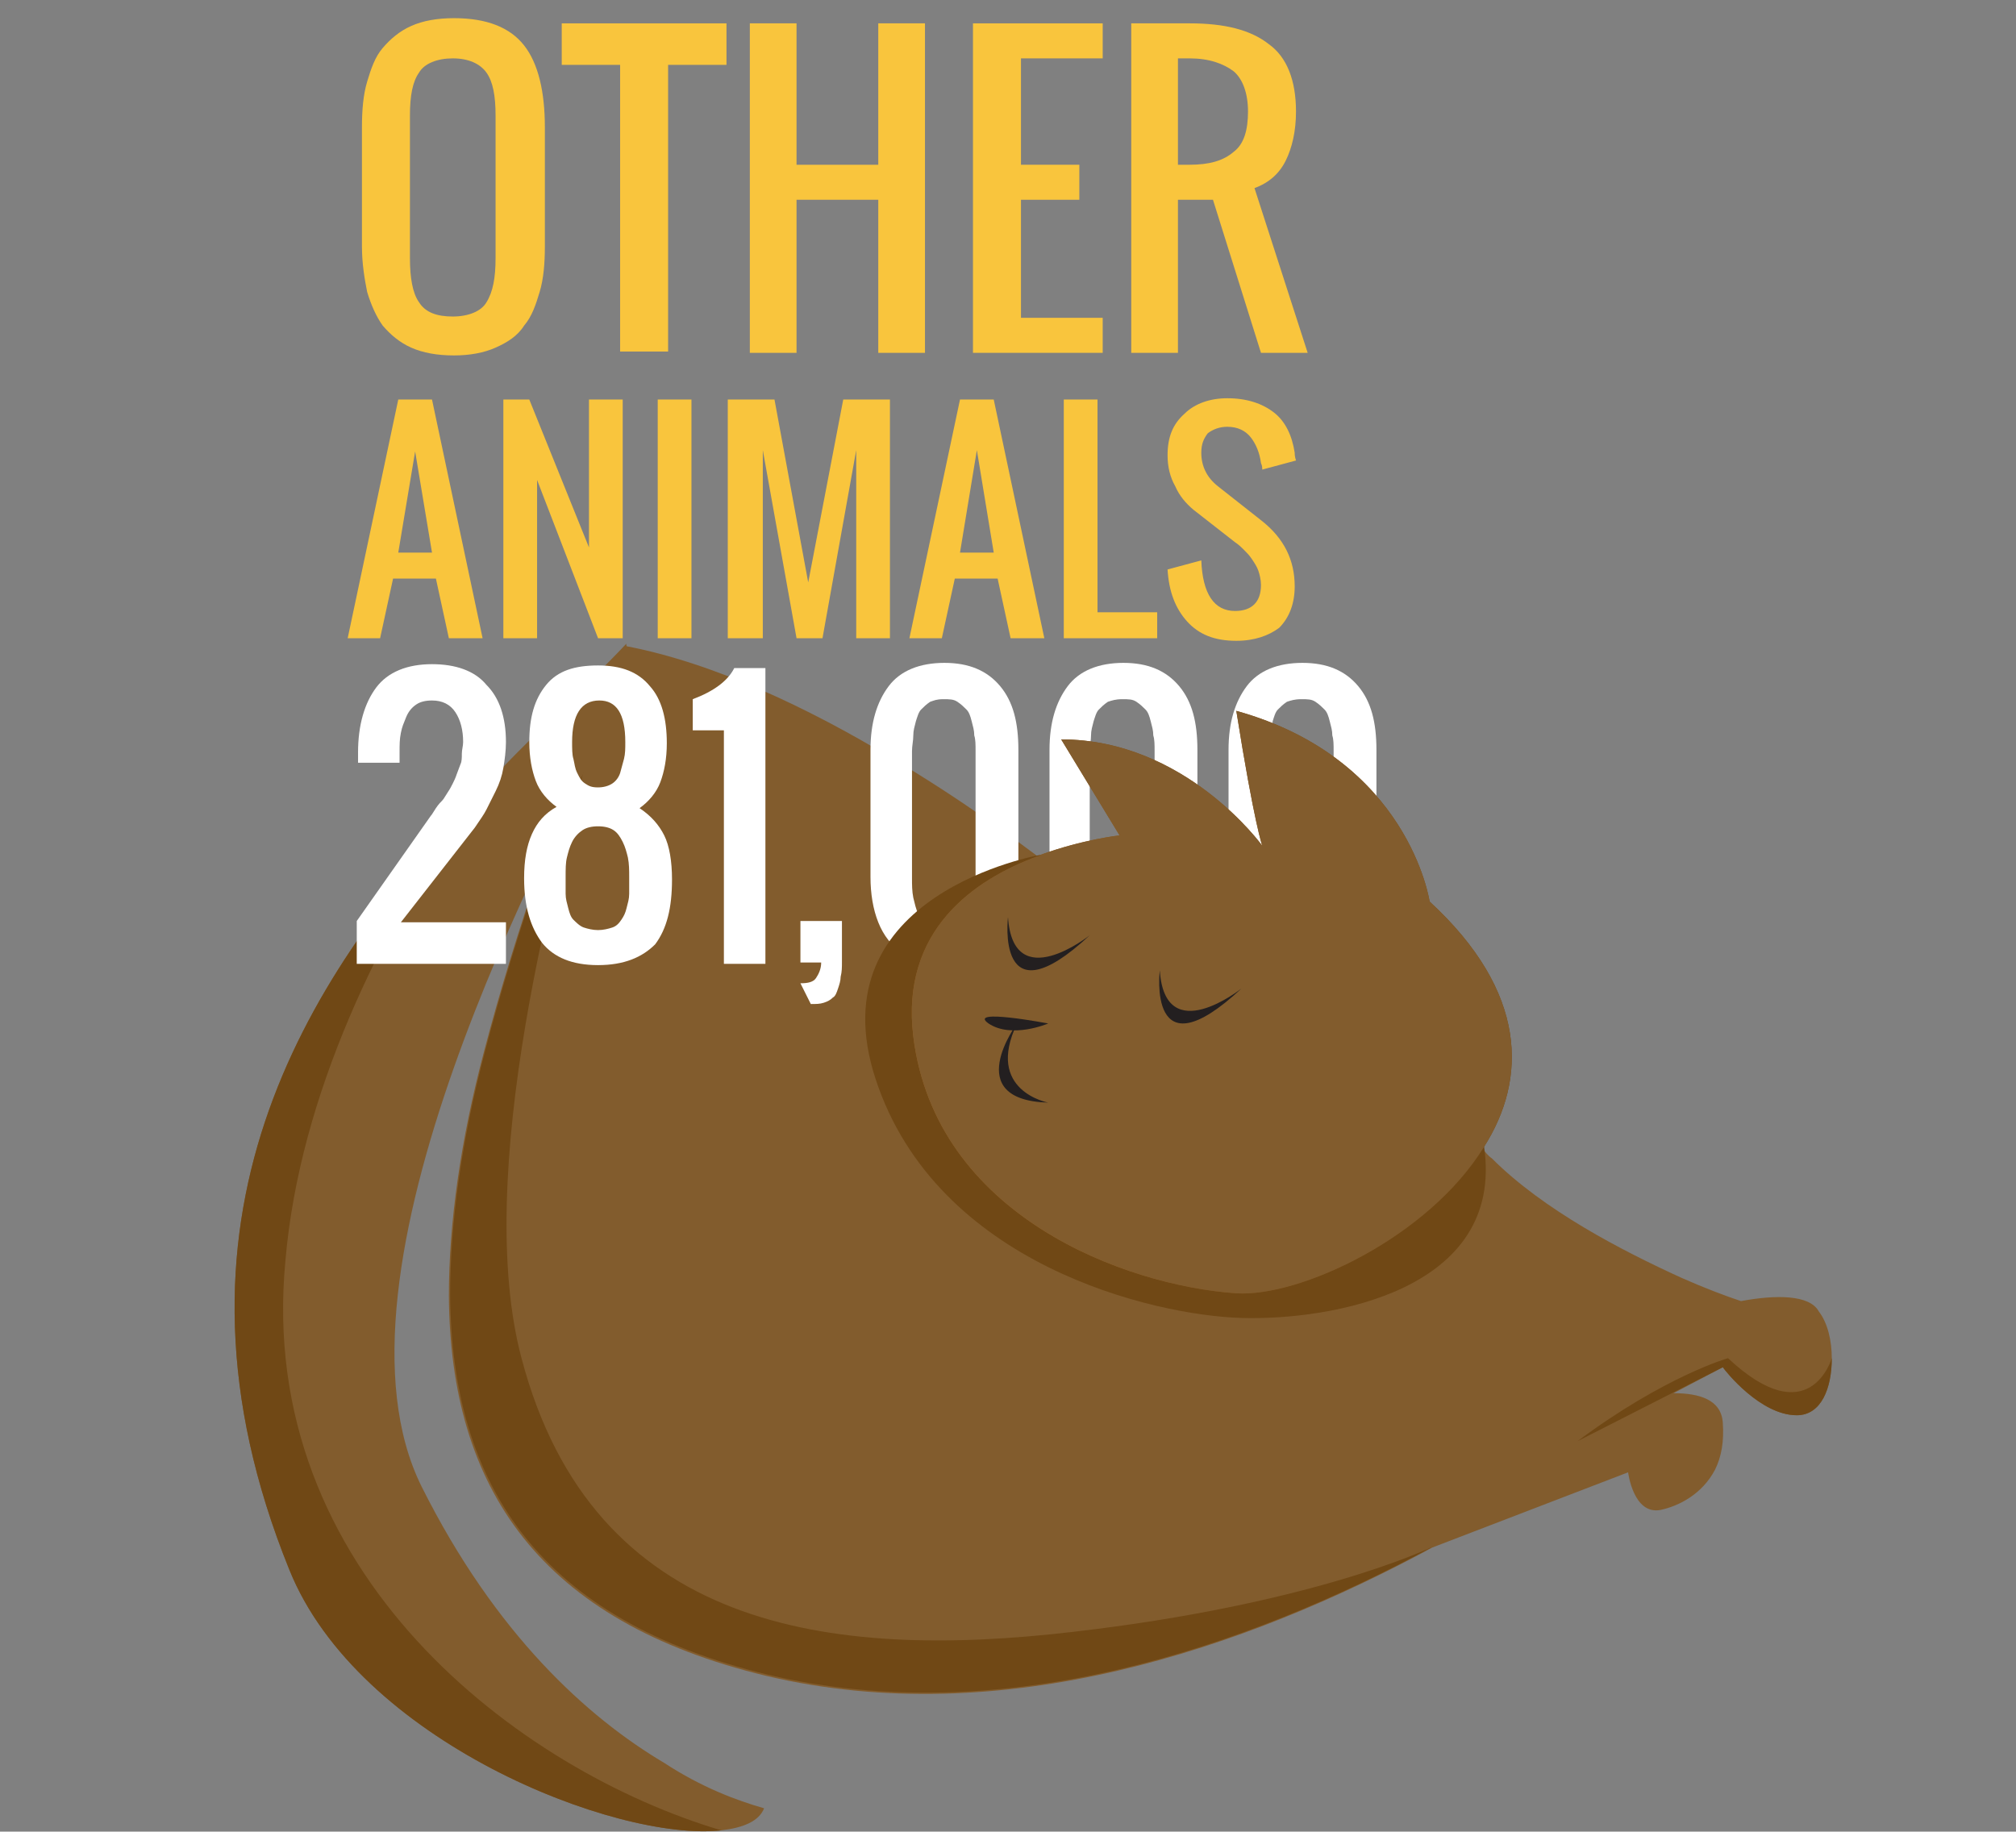 <?xml version="1.0" encoding="utf-8"?>
<!-- Generator: Adobe Illustrator 19.1.0, SVG Export Plug-In . SVG Version: 6.00 Build 0)  -->
<svg version="1.1" xmlns="http://www.w3.org/2000/svg" xmlns:xlink="http://www.w3.org/1999/xlink" x="0px" y="0px" width="155.4px"
	 height="141.2px" viewBox="0 0 155.4 141.2" enable-background="new 0 0 155.4 141.2" xml:space="preserve">
<rect x="0" y="0" width="155.4" height="141.2" fill="#808080" stroke="none"/>
<g id="cat-body">
	<path fill="#825C2D" d="M141.2,104.7L141.2,104.7c0,2.3-0.8,4.4-2.7,4.4c-2.8,0-5.5-3.4-5.7-3.7c0,0,0,0,0,0l-3.8,2
		c2,0,3.7,0.5,3.8,2.3c0.1,1.4-0.1,2.6-0.6,3.6c0,0,0,0,0,0c-1,1.9-2.8,2.8-4.2,3.1c-2.1,0.4-2.5-2.9-2.5-2.9l-15.1,5.8c0,0,0,0,0,0
		c-14.4,7.8-33.1,14.2-51.3,9.9c-17.5-4.2-24.4-14.5-24.5-29.3v0c0-5.6,0.9-12,2.7-18.8c1.2-4.6,2.7-9.5,4.5-14.7c0,0,0,0,0-0.1
		c0,0,0,0,0,0c0,0,0,0,0,0c1.5-4.2,3.1-8.5,4.9-12.9c0.5-1.2,1-2.4,1.5-3.6c6.9,1.3,14.3,4.9,20.3,8.5c5.6,3.3,10,6.6,11.6,7.8
		c-0.1,0-0.1,0-0.2,0.1c-4.9,1.8-10.6,5.7-9.6,13.9c1.7,13.8,16.2,19.2,24.9,19.8c4.9,0.3,14.8-4.3,19.1-11.3
		c0.2,0.2,0.4,0.5,0.7,0.7c4,4,10,7.1,14.6,9.2c1.8,0.8,3.4,1.4,4.6,1.8c2.7-0.5,5.3-0.5,6,0.8C140.9,102,141.2,103.4,141.2,104.7z"
		/>
	<path fill="#704815" d="M141.2,104.7C141.2,104.7,141.2,104.7,141.2,104.7c0,2.3-0.8,4.4-2.7,4.4c-2.8,0-5.5-3.4-5.7-3.7
		c0,0,0,0,0,0l-11.2,5.7c6.7-5,11.6-6.4,11.6-6.4C139.5,110.6,141.2,104.7,141.2,104.7C141.2,104.7,141.2,104.7,141.2,104.7z"/>
	<path fill="#704815" d="M110.5,119.2c-14.4,7.8-33.1,14.2-51.3,9.9c-17.5-4.2-24.4-14.5-24.5-29.3v0c0-5.6,0.9-12,2.7-18.8
		c1.2-4.6,2.7-9.5,4.5-14.7c0,0,0,0,0-0.1c0,0,0,0,0,0c0,0,0,0,0,0c1.5-4.2,3.1-8.5,4.9-12.9c-4.3,14-10.3,37.5-6.6,51.4
		c5.5,20.9,23.7,23.3,42.5,21.1C100.9,123.7,109.9,119.5,110.5,119.2z"/>
</g>
<g id="cat-tail">
	<path fill="#825C2D" d="M58.9,139.4c-0.4,1-1.6,1.5-3.3,1.7c-8.1,0.9-28-6.9-33.3-20.1c-10.9-26.9,1.4-45.6,13.5-58.7
		c0.3-0.3,0.6-0.7,0.9-1c4.3-4.6,8.6-8.5,11.6-11.7c-0.2,0.2,1,1.6-0.2,4c-6.1,11.6-23.7,44.7-15.6,61c5.7,11.4,12.8,17.8,18.7,21.3
		C54.1,137.8,56.8,138.8,58.9,139.4z"/>
	<path fill="#704815" d="M55.6,141.1c-8.1,0.9-28-6.9-33.3-20.1c-10.9-26.9,1.4-45.6,13.5-58.7c-6.4,9.5-12.7,22-13.8,34.9
		C19.7,121.3,40.1,136.5,55.6,141.1z"/>
</g>
<g id="cat-text">
	<g>
		<rect x="26.6" y="1.8" fill="none" width="103.6" height="97.9"/>
		<path fill="#F9C53D" d="M35,27.4c-1.3,0-2.4-0.2-3.3-0.6c-0.9-0.4-1.6-1-2.2-1.7c-0.5-0.7-0.9-1.6-1.2-2.6c-0.2-1-0.4-2.2-0.4-3.5
			V9.8c0-1.3,0.1-2.5,0.4-3.5s0.6-1.9,1.2-2.6s1.3-1.3,2.2-1.7c0.9-0.4,2-0.6,3.3-0.6c2.5,0,4.3,0.7,5.4,2.1S42,7.1,42,9.8V19
			c0,1.3-0.1,2.5-0.4,3.5c-0.3,1-0.6,1.9-1.2,2.6c-0.5,0.8-1.3,1.3-2.2,1.7C37.3,27.2,36.2,27.4,35,27.4z M32.3,23.3
			c0.5,0.8,1.4,1.1,2.6,1.1s2.2-0.4,2.6-1.1c0.5-0.8,0.7-1.9,0.7-3.4v-11c0-1.5-0.2-2.6-0.7-3.3c-0.5-0.7-1.4-1.1-2.6-1.1
			s-2.2,0.4-2.6,1.1c-0.5,0.7-0.7,1.8-0.7,3.3v11C31.6,21.4,31.8,22.6,32.3,23.3z"/>
		<path fill="#F9C53D" d="M47.8,27.2V5h-4.5V1.8H56V5h-4.5v22.1H47.8z"/>
		<path fill="#F9C53D" d="M57.8,27.2V1.8h3.6v10.9h6.3V1.8h3.6v25.4h-3.6V15.4h-6.3v11.8H57.8z"/>
		<path fill="#F9C53D" d="M75,27.2V1.8h10v2.7h-6.3v8.2h4.5v2.7h-4.5v9.1H85v2.7H75z"/>
		<path fill="#F9C53D" d="M87.2,27.2V1.8h4.5c2.7,0,4.7,0.5,6.1,1.6c1.4,1,2.1,2.8,2.1,5.2c0,1.5-0.3,2.8-0.8,3.8s-1.3,1.7-2.4,2.1
			l4.1,12.7h-3.6l-3.7-11.8h-2.7v11.8H87.2z M90.8,12.7h0.9c1.5,0,2.6-0.3,3.4-1c0.8-0.6,1.1-1.7,1.1-3.1s-0.4-2.5-1.1-3.1
			c-0.8-0.6-1.9-1-3.4-1h-0.9V12.7z"/>
		<path fill="#F9C53D" d="M26.8,49.2l3.9-18.4h2.6l3.9,18.4h-2.6l-1-4.6h-3.3l-1,4.6H26.8z M30.7,42.6h2.6L32,34.8L30.7,42.6z"/>
		<path fill="#F9C53D" d="M38.8,49.2V30.8h2l4.6,11.4V30.8h2.6v18.4h-1.9L41.4,37v12.2H38.8z"/>
		<path fill="#F9C53D" d="M50.7,49.2V30.8h2.6v18.4H50.7z"/>
		<path fill="#F9C53D" d="M56.1,49.2V30.8h3.6l2.6,14.1L65,30.8h3.6v18.4H66V34.7l-2.6,14.5h-2l-2.6-14.5v14.5H56.1z"/>
		<path fill="#F9C53D" d="M70.1,49.2L74,30.8h2.6l3.9,18.4h-2.6l-1-4.6h-3.3l-1,4.6H70.1z M74,42.6h2.6l-1.3-7.9L74,42.6z"/>
		<path fill="#F9C53D" d="M82,49.2V30.8h2.6v16.4h4.6v2H82z"/>
		<path fill="#F9C53D" d="M95.3,49.4c-1.7,0-2.9-0.5-3.8-1.5c-0.9-1-1.4-2.3-1.5-4l2.6-0.7c0.1,2.6,1,3.9,2.6,3.9c1.3,0,2-0.7,2-2
			c0-0.4-0.1-0.8-0.2-1.1c-0.1-0.3-0.3-0.6-0.5-0.9c-0.2-0.3-0.4-0.5-0.6-0.7c-0.2-0.2-0.4-0.4-0.7-0.6L92,39.3
			c-0.6-0.5-1.1-1.1-1.4-1.8C90.2,36.8,90,36,90,35.1c0-1.4,0.4-2.4,1.3-3.2c0.8-0.8,2-1.2,3.3-1.2c1.5,0,2.7,0.4,3.6,1.1
			c0.9,0.7,1.4,1.8,1.6,3.1c0,0.1,0,0.3,0.1,0.6l-2.6,0.7c0-0.1,0-0.3-0.1-0.5c-0.1-0.8-0.4-1.5-0.8-2c-0.4-0.5-1-0.8-1.8-0.8
			c-0.6,0-1.1,0.2-1.5,0.5c-0.3,0.4-0.5,0.8-0.5,1.5c0,1,0.4,1.9,1.3,2.6l3.3,2.6c1.8,1.4,2.6,3.1,2.6,5.1c0,1.3-0.4,2.4-1.2,3.2
			C97.8,49,96.7,49.4,95.3,49.4z"/>
		<path fill="#FFFFFF" d="M27.5,74.2v-3.2l5.7-8.1c0.1-0.1,0.2-0.3,0.4-0.6c0.2-0.3,0.4-0.5,0.5-0.6c0.1-0.1,0.2-0.3,0.4-0.6
			c0.2-0.3,0.3-0.5,0.4-0.7c0.1-0.2,0.2-0.4,0.3-0.7s0.2-0.5,0.3-0.8c0.1-0.2,0.1-0.5,0.1-0.8c0-0.3,0.1-0.6,0.1-0.9
			c0-0.9-0.2-1.7-0.6-2.3c-0.4-0.6-1-0.9-1.8-0.9c-0.5,0-0.9,0.1-1.2,0.3c-0.3,0.2-0.6,0.5-0.8,1S31,56,30.9,56.5
			c-0.1,0.5-0.1,0.9-0.1,1.5v0.8h-3.2v-0.8c0-2.1,0.5-3.8,1.4-5s2.4-1.8,4.3-1.8c1.8,0,3.3,0.5,4.2,1.6c1,1,1.5,2.5,1.5,4.4
			c0,0.7-0.1,1.4-0.2,2s-0.3,1.2-0.6,1.8s-0.5,1-0.7,1.4s-0.5,0.8-0.9,1.4l-5.7,7.3h8.1v3.2H27.5z"/>
		<path fill="#FFFFFF" d="M46.1,74.4c-2,0-3.4-0.6-4.3-1.7c-0.9-1.2-1.4-2.8-1.4-5c0-1.4,0.2-2.5,0.6-3.4c0.4-0.9,1-1.6,1.9-2.1
			c-0.7-0.5-1.3-1.2-1.6-2s-0.5-1.8-0.5-3c0-1.9,0.4-3.3,1.3-4.4s2.2-1.5,4-1.5c1.8,0,3.1,0.5,4,1.6c0.9,1,1.3,2.5,1.3,4.4
			c0,1.2-0.2,2.2-0.5,3c-0.3,0.8-0.9,1.5-1.6,2c0.9,0.6,1.5,1.3,1.9,2.1s0.6,2,0.6,3.4c0,2.2-0.4,3.8-1.3,5
			C49.5,73.8,48.1,74.4,46.1,74.4z M45,71.5c0.3,0.1,0.7,0.2,1.1,0.2s0.8-0.1,1.1-0.2s0.5-0.3,0.7-0.6s0.3-0.5,0.4-0.9
			c0.1-0.4,0.2-0.7,0.2-1.1s0-0.8,0-1.3c0-0.5,0-1-0.1-1.5c-0.1-0.4-0.2-0.8-0.4-1.2s-0.4-0.7-0.7-0.9s-0.7-0.3-1.2-0.3
			s-0.9,0.1-1.2,0.3s-0.6,0.5-0.8,0.9c-0.2,0.4-0.3,0.8-0.4,1.2c-0.1,0.4-0.1,0.9-0.1,1.5c0,0.5,0,0.9,0,1.3c0,0.4,0.1,0.7,0.2,1.1
			c0.1,0.4,0.2,0.7,0.4,0.9S44.7,71.4,45,71.5z M46.1,60.7c0.4,0,0.8-0.1,1.1-0.3s0.5-0.5,0.6-0.8c0.1-0.4,0.2-0.7,0.3-1.1
			s0.1-0.8,0.1-1.3c0-2.2-0.7-3.2-2-3.2c-1.4,0-2.1,1.1-2.1,3.2c0,0.5,0,1,0.1,1.3c0.1,0.4,0.1,0.7,0.3,1.1s0.3,0.6,0.6,0.8
			S45.6,60.7,46.1,60.7z"/>
		<path fill="#FFFFFF" d="M55.8,74.2V56.3h-2.4v-2.4c1.6-0.6,2.7-1.4,3.2-2.4h2.4v22.8H55.8z"/>
		<path fill="#FFFFFF" d="M62.5,77.4l-0.8-1.6c0.6,0,1-0.1,1.2-0.4c0.2-0.3,0.4-0.7,0.4-1.2h-1.6v-3.2h3.2c0,1.2,0,2.2,0,3.1
			c0,0.5,0,0.8-0.1,1.2c0,0.3-0.1,0.6-0.2,0.9c-0.1,0.3-0.2,0.6-0.4,0.7c-0.2,0.2-0.4,0.3-0.7,0.4C63.2,77.4,62.9,77.4,62.5,77.4z"
			/>
		<path fill="#FFFFFF" d="M72.8,74.4c-1.2,0-2.3-0.3-3.2-0.9c-0.9-0.6-1.5-1.4-1.9-2.4c-0.4-1-0.6-2.2-0.6-3.5v-9.8
			c0-2.1,0.5-3.7,1.4-4.9c0.9-1.2,2.4-1.8,4.3-1.8c1.9,0,3.3,0.6,4.3,1.8s1.4,2.8,1.4,4.9v9.8c0,2-0.5,3.7-1.5,4.9
			C76,73.8,74.6,74.4,72.8,74.4z M72.8,71.8c1.6,0,2.4-1.4,2.4-4.1v-9.8c0-0.5,0-0.9-0.1-1.2c0-0.4-0.1-0.7-0.2-1.1
			c-0.1-0.4-0.2-0.7-0.4-0.9c-0.2-0.2-0.4-0.4-0.7-0.6c-0.3-0.2-0.6-0.2-1.1-0.2S72,54,71.7,54.1c-0.3,0.2-0.5,0.4-0.7,0.6
			c-0.2,0.2-0.3,0.6-0.4,0.9c-0.1,0.4-0.2,0.7-0.2,1.1c0,0.4-0.1,0.8-0.1,1.2v9.8c0,0.5,0,1,0.1,1.5c0.1,0.4,0.2,0.9,0.4,1.3
			c0.2,0.4,0.4,0.7,0.8,1C71.9,71.6,72.3,71.8,72.8,71.8z"/>
		<path fill="#FFFFFF" d="M86.6,74.4c-1.2,0-2.3-0.3-3.2-0.9c-0.9-0.6-1.5-1.4-1.9-2.4c-0.4-1-0.6-2.2-0.6-3.5v-9.8
			c0-2.1,0.5-3.7,1.4-4.9c0.9-1.2,2.4-1.8,4.3-1.8c1.9,0,3.3,0.6,4.3,1.8s1.4,2.8,1.4,4.9v9.8c0,2-0.5,3.7-1.5,4.9
			C89.9,73.8,88.4,74.4,86.6,74.4z M86.6,71.8c1.6,0,2.4-1.4,2.4-4.1v-9.8c0-0.5,0-0.9-0.1-1.2c0-0.4-0.1-0.7-0.2-1.1
			c-0.1-0.4-0.2-0.7-0.4-0.9c-0.2-0.2-0.4-0.4-0.7-0.6c-0.3-0.2-0.6-0.2-1.1-0.2s-0.8,0.1-1.1,0.2c-0.3,0.2-0.5,0.4-0.7,0.6
			c-0.2,0.2-0.3,0.6-0.4,0.9c-0.1,0.4-0.2,0.7-0.2,1.1c0,0.4-0.1,0.8-0.1,1.2v9.8c0,0.5,0,1,0.1,1.5c0.1,0.4,0.2,0.9,0.4,1.3
			c0.2,0.4,0.4,0.7,0.8,1C85.7,71.6,86.1,71.8,86.6,71.8z"/>
		<path fill="#FFFFFF" d="M100.4,74.4c-1.2,0-2.3-0.3-3.2-0.9c-0.9-0.6-1.5-1.4-1.9-2.4c-0.4-1-0.6-2.2-0.6-3.5v-9.8
			c0-2.1,0.5-3.7,1.4-4.9c0.9-1.2,2.4-1.8,4.3-1.8c1.9,0,3.3,0.6,4.3,1.8s1.4,2.8,1.4,4.9v9.8c0,2-0.5,3.7-1.5,4.9
			C103.7,73.8,102.3,74.4,100.4,74.4z M100.4,71.8c1.6,0,2.4-1.4,2.4-4.1v-9.8c0-0.5,0-0.9-0.1-1.2c0-0.4-0.1-0.7-0.2-1.1
			c-0.1-0.4-0.2-0.7-0.4-0.9c-0.2-0.2-0.4-0.4-0.7-0.6c-0.3-0.2-0.6-0.2-1.1-0.2s-0.8,0.1-1.1,0.2c-0.3,0.2-0.5,0.4-0.7,0.6
			c-0.2,0.2-0.3,0.6-0.4,0.9C98.1,56,98,56.4,98,56.7c0,0.4-0.1,0.8-0.1,1.2v9.8c0,0.5,0,1,0.1,1.5c0.1,0.4,0.2,0.9,0.4,1.3
			c0.2,0.4,0.4,0.7,0.8,1C99.5,71.6,99.9,71.8,100.4,71.8z"/>
	</g>
</g>
<g id="cat-head">
	<path fill="#704815" d="M80.2,65.9c0,0-17.4,3-12.7,17.3c4.7,14.3,21.4,18.2,28.2,18.4c6.9,0.2,20.3-2.1,18.7-13.2
		C112.9,77.4,80.2,65.9,80.2,65.9z"/>
	
		<radialGradient id="SVGID_1_" cx="93.407" cy="77.287" r="25.963" fx="69.601" fy="87.648" gradientTransform="matrix(1 0 0 1.205 0 -15.866)" gradientUnits="userSpaceOnUse">
		<stop  offset="0.423" style="stop-color:#976225"/>
		<stop  offset="1" style="stop-color:#704815"/>
	</radialGradient>
	<path fill="url(#SVGID_1_)" d="M114.4,88.4c-4.3,7-14.2,11.6-19.1,11.3c-8.6-0.6-23.2-6-24.9-19.8c-1-8.2,4.7-12.1,9.6-13.9
		c0.1,0,0.1,0,0.2-0.1c3.3-1.2,6.1-1.5,6.1-1.5L81.8,57c9.6,0,15.5,8.2,15.5,8.2s-0.6-1.6-2-10.4c13.3,3.7,14.9,14.7,14.9,14.7
		C117.8,76.5,117.7,83.2,114.4,88.4z"/>
	<path fill="#231F20" d="M89.4,74.8c0,0-1,8.2,6.3,1.4C95.7,76.2,89.8,80.9,89.4,74.8z"/>
	<path fill="#231F20" d="M77.7,70.7c0,0-1,8.2,6.3,1.4C84,72.1,78.1,76.8,77.7,70.7z"/>
	<path fill="#231F20" d="M80.8,78.9c0,0-6.3-1.2-4.6,0C78,80.1,80.8,78.9,80.8,78.9z"/>
	<path fill="#231F20" d="M78.4,78.9c0,0-4.4,5.9,2.4,6.1C80.8,85,75.9,84.1,78.4,78.9z"/>
	<path fill="#825C2D" d="M114.4,88.4c-4.3,7-14.2,11.6-19.1,11.3c-8.6-0.6-23.2-6-24.9-19.8c-1-8.2,4.7-12.1,9.6-13.9
		c0.1,0,0.1,0,0.2-0.1c3.3-1.2,6.1-1.5,6.1-1.5L81.8,57c9.6,0,15.5,8.2,15.5,8.2s-0.6-1.6-2-10.4c13.3,3.7,14.9,14.7,14.9,14.7
		C117.8,76.5,117.7,83.2,114.4,88.4z"/>
	<path fill="#231F20" d="M89.4,74.8c0,0-1,8.2,6.3,1.4C95.7,76.2,89.8,80.9,89.4,74.8z"/>
	<path fill="#231F20" d="M77.7,70.7c0,0-1,8.2,6.3,1.4C84,72.1,78.1,76.8,77.7,70.7z"/>
	<path fill="#231F20" d="M80.8,78.9c0,0-6.3-1.2-4.6,0C78,80.1,80.8,78.9,80.8,78.9z"/>
	<path fill="#231F20" d="M78.4,78.9c0,0-4.4,5.9,2.4,6.1C80.8,85,75.9,84.1,78.4,78.9z"/>
	<g>
	</g>
	<g>
	</g>
	<g>
	</g>
	<g>
	</g>
	<g>
	</g>
	<g>
	</g>
</g>
</svg>
